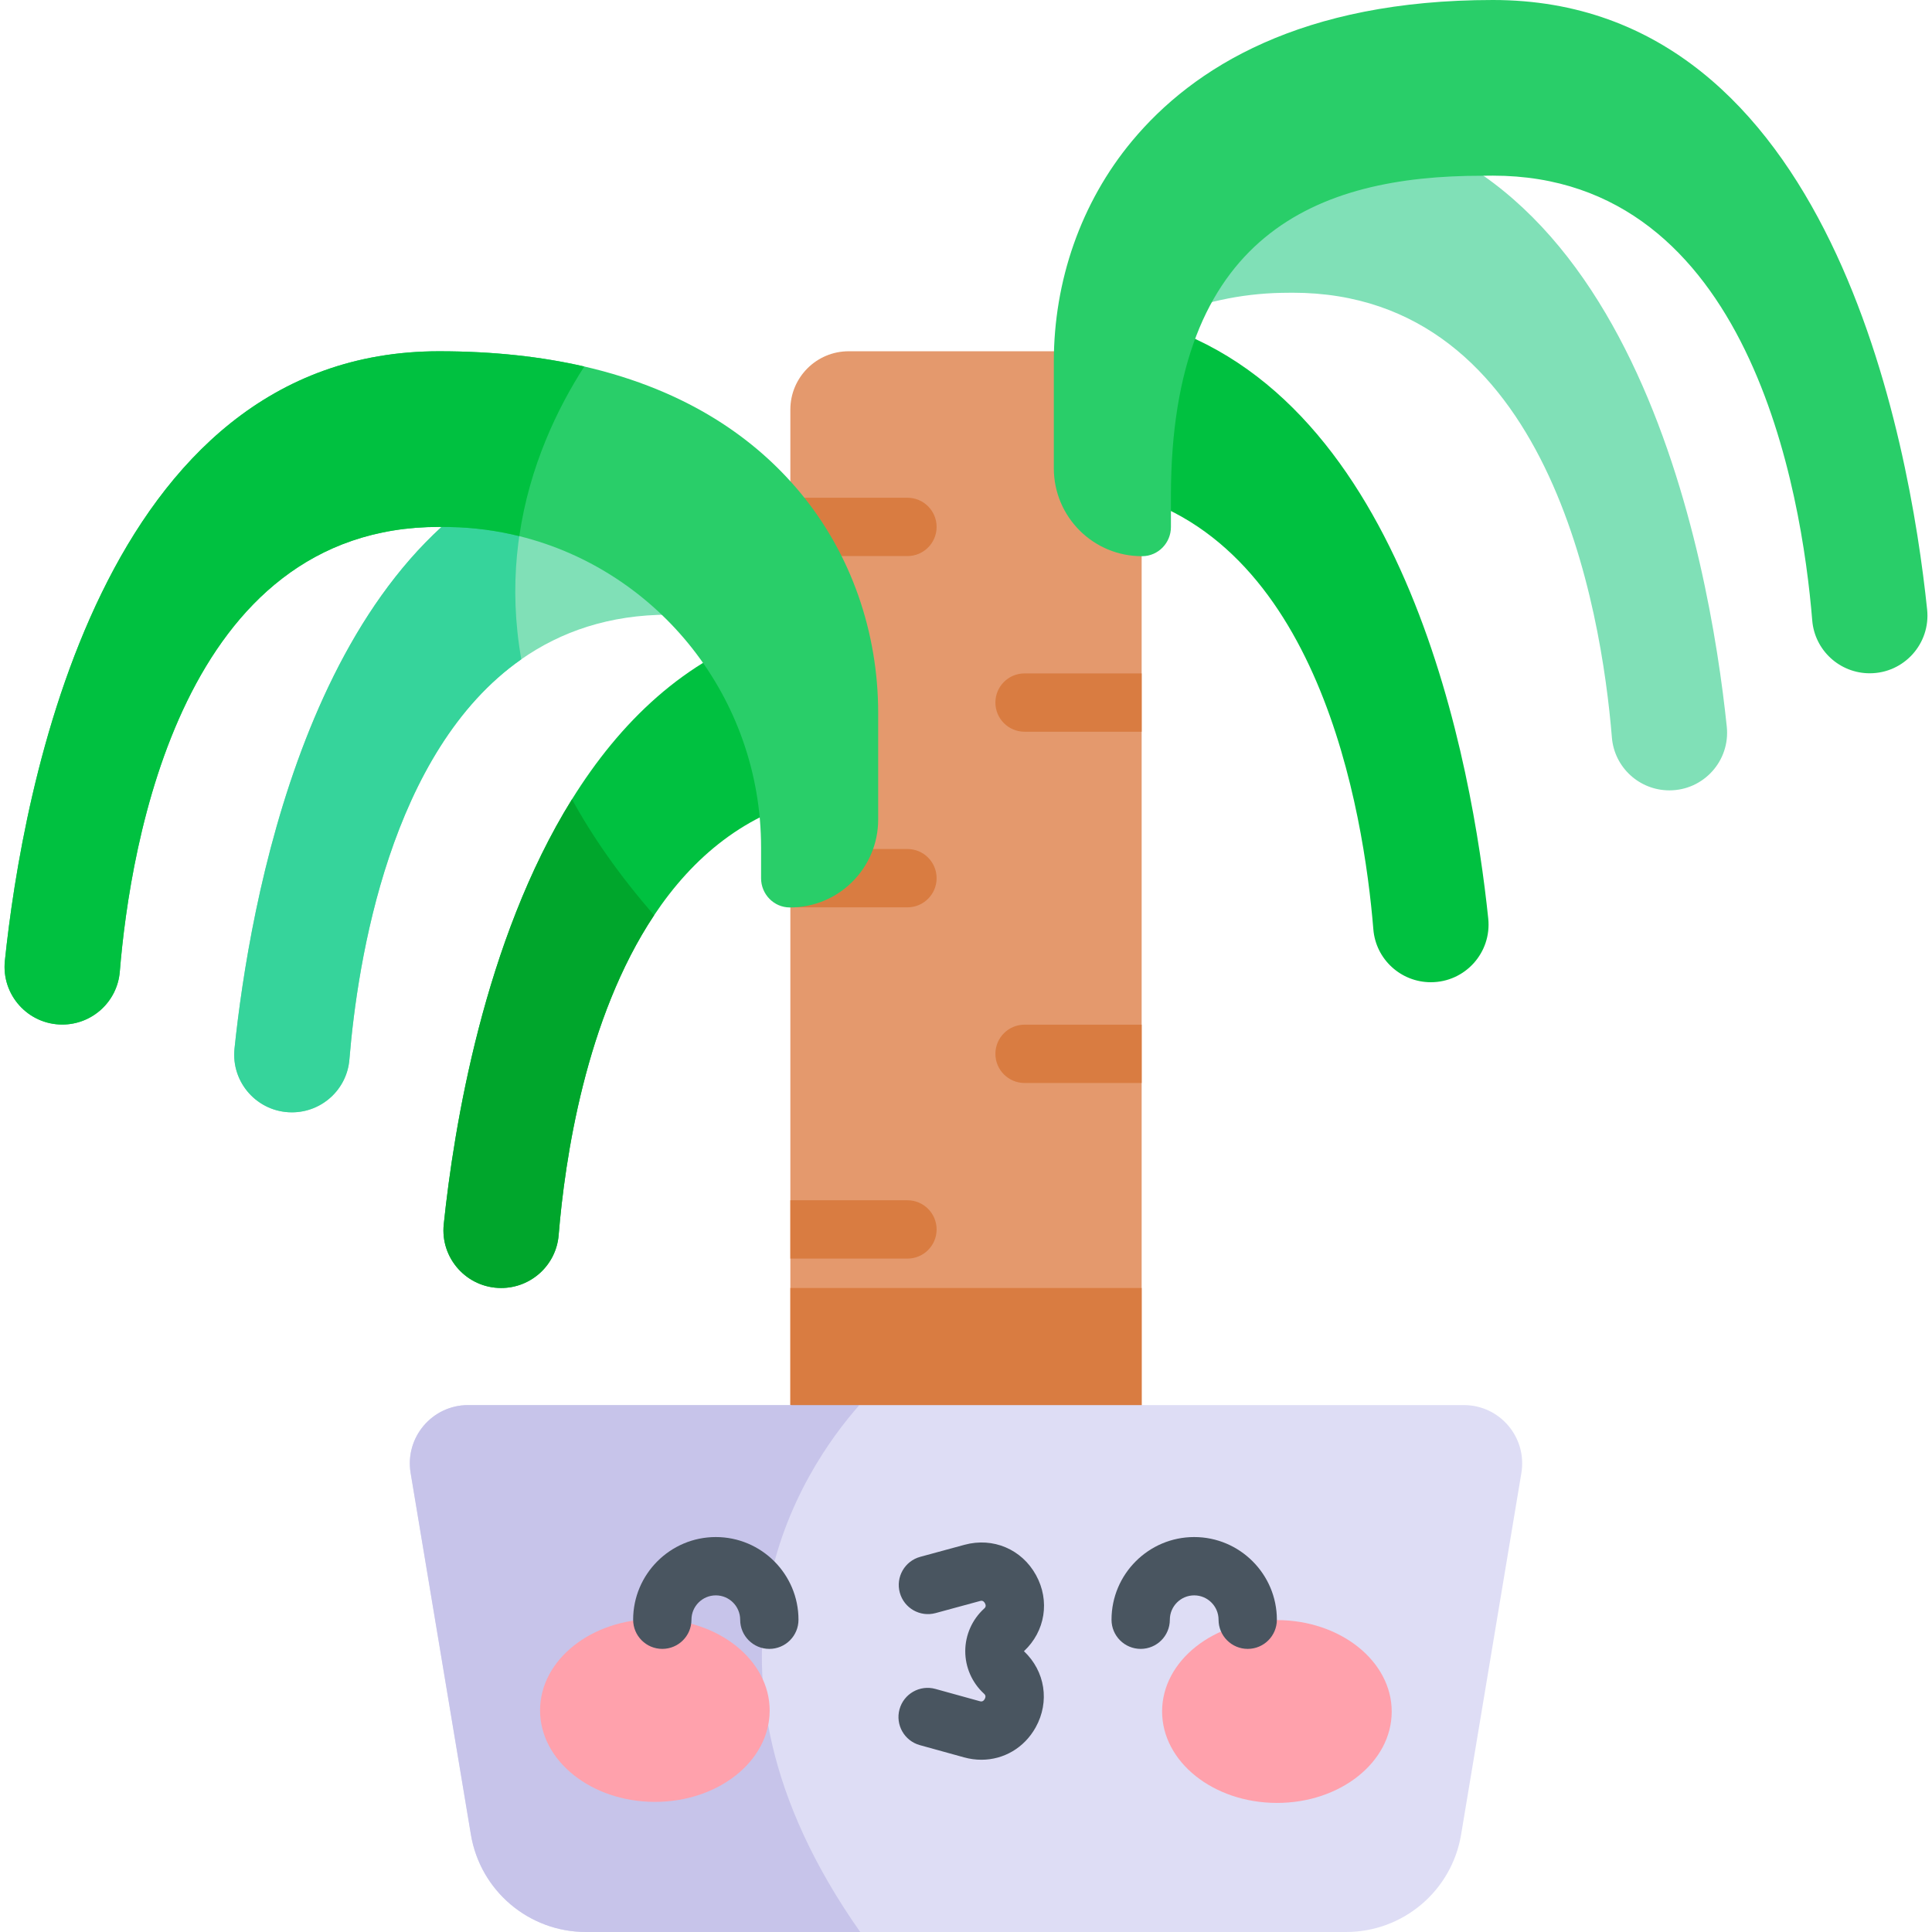<svg id="Capa_1" enable-background="new 0 0 512 512" height="512" viewBox="0 0 512 512" width="512" xmlns="http://www.w3.org/2000/svg"><g><path d="m442.406 209.454c-7.944 0-14.589-6.079-15.238-14.002-2.782-33.949-16.557-117.878-84.619-117.878-.979 0-1.937.01-2.885.031-11.117.216-21.688 2.617-31.311 6.779l35.566-53.35c88.555 1.184 109.078 117.259 113.694 161.532.948 9.037-6.13 16.888-15.207 16.888z" fill="#80e0b7"/><path d="m379.192 260.3c-7.944 0-14.589-6.079-15.238-14.003-2.555-31.208-14.404-104.637-69.165-116.301l9.922-44.663c68.402 19.69 85.526 118.124 89.688 158.08.948 9.036-6.13 16.887-15.207 16.887z" fill="#00c140"/><path d="m217.21 211.027c-19.607 4.174-33.712 16.28-43.86 31.518-18.195 27.323-23.666 64.754-25.304 84.784-.649 7.922-7.294 14.002-15.238 14.002-9.077 0-16.155-7.851-15.207-16.887 2.669-25.583 10.643-75.12 33.979-112.622 12.652-20.338 29.817-37.142 53.112-44.664.855-.278 1.721-.545 2.596-.793l.412 1.854z" fill="#00c140"/><path d="m173.35 242.545c-18.195 27.323-23.666 64.754-25.304 84.784-.649 7.922-7.294 14.002-15.238 14.002-9.077 0-16.155-7.851-15.207-16.887 2.669-25.583 10.643-75.12 33.979-112.622 5.439 9.92 12.579 20.182 21.77 30.723z" fill="#00a62c"/><path d="m302.55 108.542v325.886h-93.098v-325.886c0-8.531 6.924-15.455 15.455-15.455h62.189c8.531.001 15.454 6.924 15.454 15.455z" fill="#e4996d"/><path d="m209.452 341.33h93.098v93.098h-93.098z" fill="#d97c41"/><path d="m403.18 390.362-15.97 95.808c-2.483 14.909-15.372 25.83-30.486 25.83h-201.446c-15.115 0-28.004-10.921-30.487-25.829l-15.97-95.808c-1.566-9.428 5.698-17.999 15.238-17.999h85.392l7.758 3.524 10.53-3.524h160.202c9.542-.001 16.805 8.571 15.239 17.998z" fill="#deddf5"/><path d="m227.966 512h-72.688c-15.115 0-28.004-10.921-30.487-25.829l-15.97-95.808c-1.566-9.428 5.698-17.999 15.238-17.999h103.68c-15.042 16.999-49.846 68.462.227 139.636z" fill="#c7c4ea"/><g fill="#d97c41"><path d="m248.212 325.813c0 4.276-3.462 7.727-7.727 7.727h-31.033v-15.455h31.033c4.265.001 7.727 3.463 7.727 7.728z"/><path d="m302.55 271.547v15.455h-31.033c-4.266 0-7.727-3.461-7.727-7.727 0-4.265 3.462-7.727 7.727-7.727h31.033z"/><path d="m248.212 232.726c0 4.265-3.462 7.727-7.727 7.727h-31.033v-15.455h31.033c4.265 0 7.727 3.461 7.727 7.728z"/><path d="m302.55 178.459v15.455h-31.033c-4.266 0-7.727-3.462-7.727-7.727 0-4.276 3.462-7.727 7.727-7.727h31.033z"/><path d="m248.212 139.637c0 4.266-3.462 7.727-7.727 7.727h-31.033v-15.455h31.033c4.265 0 7.727 3.463 7.727 7.728z"/></g><path d="m495.5 178.428c-7.949 0-14.588-6.083-15.238-14.006-2.785-33.952-16.555-117.873-84.624-117.873-.97 0-1.93.029-2.881.028-43.665-.032-82.449 15.483-82.449 84.912v8.179c0 4.206-3.368 7.7-7.574 7.727-12.949.083-23.459-10.385-23.459-23.305v-28.251c0-21.302 7.12-42.125 20.75-58.495 16.17-19.419 44.845-37.344 95.613-37.344 89.712 0 110.436 117.041 115.072 161.538.942 9.031-6.129 16.89-15.21 16.89z" fill="#29ce69"/><path d="m211.409 169.712c-1.226-.525-2.462-1.03-3.709-1.494-1-.381-1.999-.731-3.009-1.062-7.748-2.586-16.011-4.059-24.593-4.224-.948-.02-1.906-.031-2.885-.031-15.743 0-28.591 4.492-39.059 11.818-34.793 24.336-43.417 79.961-45.56 106.059-.649 7.923-7.294 14.002-15.238 14.002-9.077 0-16.155-7.851-15.207-16.886 3.967-38.008 19.648-128.912 80.014-154.639 9.963-4.255 21.142-6.728 33.681-6.893z" fill="#80e0b7"/><path d="m92.594 280.779c-.649 7.923-7.294 14.002-15.238 14.002-9.077 0-16.155-7.851-15.207-16.886 3.967-38.008 19.648-128.912 80.014-154.639-4.915 14.476-7.48 31.898-4.008 51.464-34.794 24.335-43.418 79.961-45.561 106.059z" fill="#36d49b"/><path d="m232.726 188.927v28.251c0 12.92-10.509 23.387-23.46 23.306-4.204-.021-7.573-3.525-7.573-7.727v-8.181c0-39.615-27.149-73.378-64.075-82.497-5.894-1.463-12.044-2.287-18.37-2.411-.958-.02-1.916-.031-2.885-.031-68.072 0-81.837 83.919-84.619 117.878-.66 7.923-7.295 14.002-15.238 14.002-9.087 0-16.155-7.861-15.218-16.886 4.637-44.5 25.367-161.543 115.075-161.543 14.568 0 27.324 1.473 38.482 4.039 27.725 6.378 45.601 19.463 57.13 33.31 13.632 16.371 20.751 37.194 20.751 58.49z" fill="#29ce69"/><path d="m154.846 97.127c-7.089 11.014-14.527 26.365-17.227 44.952-5.894-1.463-12.044-2.287-18.37-2.411-.958-.02-1.916-.031-2.885-.031-68.072 0-81.837 83.919-84.619 117.878-.66 7.923-7.295 14.002-15.238 14.002-9.087 0-16.155-7.861-15.218-16.886 4.636-44.5 25.366-161.543 115.074-161.543 14.569 0 27.324 1.473 38.483 4.039z" fill="#00c140"/><g><g fill="#ffa1ac"><path d="m203.971 453.357c-.029 13.381-13.674 24.198-30.477 24.161-16.802-.037-30.4-10.914-30.371-24.294.029-13.381 13.674-24.198 30.477-24.161s30.4 10.914 30.371 24.294z"/><ellipse cx="338.454" cy="453.652" rx="24.228" ry="30.424" transform="matrix(.002 -1 1 .002 -115.936 791.113)"/></g><g><path d="m260.082 466.351c-1.514 0-3.059-.206-4.599-.633l-11.711-3.24c-4.113-1.138-6.525-5.395-5.387-9.508s5.396-6.527 9.508-5.387l11.711 3.24c.335.092.901.252 1.356-.568.455-.819.023-1.216-.234-1.453-3.137-2.887-4.931-6.987-4.922-11.25.01-4.262 1.821-8.355 4.971-11.228.259-.235.692-.631.24-1.452-.452-.823-1.019-.667-1.354-.575l-11.725 3.189c-4.115 1.119-8.363-1.31-9.484-5.429-1.12-4.118 1.311-8.364 5.429-9.484l11.725-3.189c7.563-2.054 15.18 1.176 18.953 8.045 3.738 6.801 2.447 14.871-3.201 20.156 5.624 5.31 6.88 13.387 3.113 20.171-3.028 5.454-8.481 8.595-14.389 8.595z" fill="#495560"/></g><g><path d="m203.882 436.972c-4.268 0-7.727-3.459-7.727-7.727 0-3.56-2.896-6.456-6.455-6.456s-6.455 2.896-6.455 6.456c0 4.268-3.459 7.727-7.727 7.727s-7.727-3.459-7.727-7.727c0-12.081 9.828-21.91 21.909-21.91s21.909 9.829 21.909 21.91c0 4.268-3.459 7.727-7.727 7.727z" fill="#495560"/></g><g><path d="m330.657 436.972c-4.268 0-7.727-3.459-7.727-7.727 0-3.56-2.896-6.456-6.456-6.456-3.559 0-6.454 2.896-6.454 6.456 0 4.268-3.459 7.727-7.727 7.727s-7.727-3.459-7.727-7.727c0-12.081 9.828-21.91 21.909-21.91s21.91 9.829 21.91 21.91c-.001 4.268-3.46 7.727-7.728 7.727z" fill="#495560"/></g></g></g></svg>